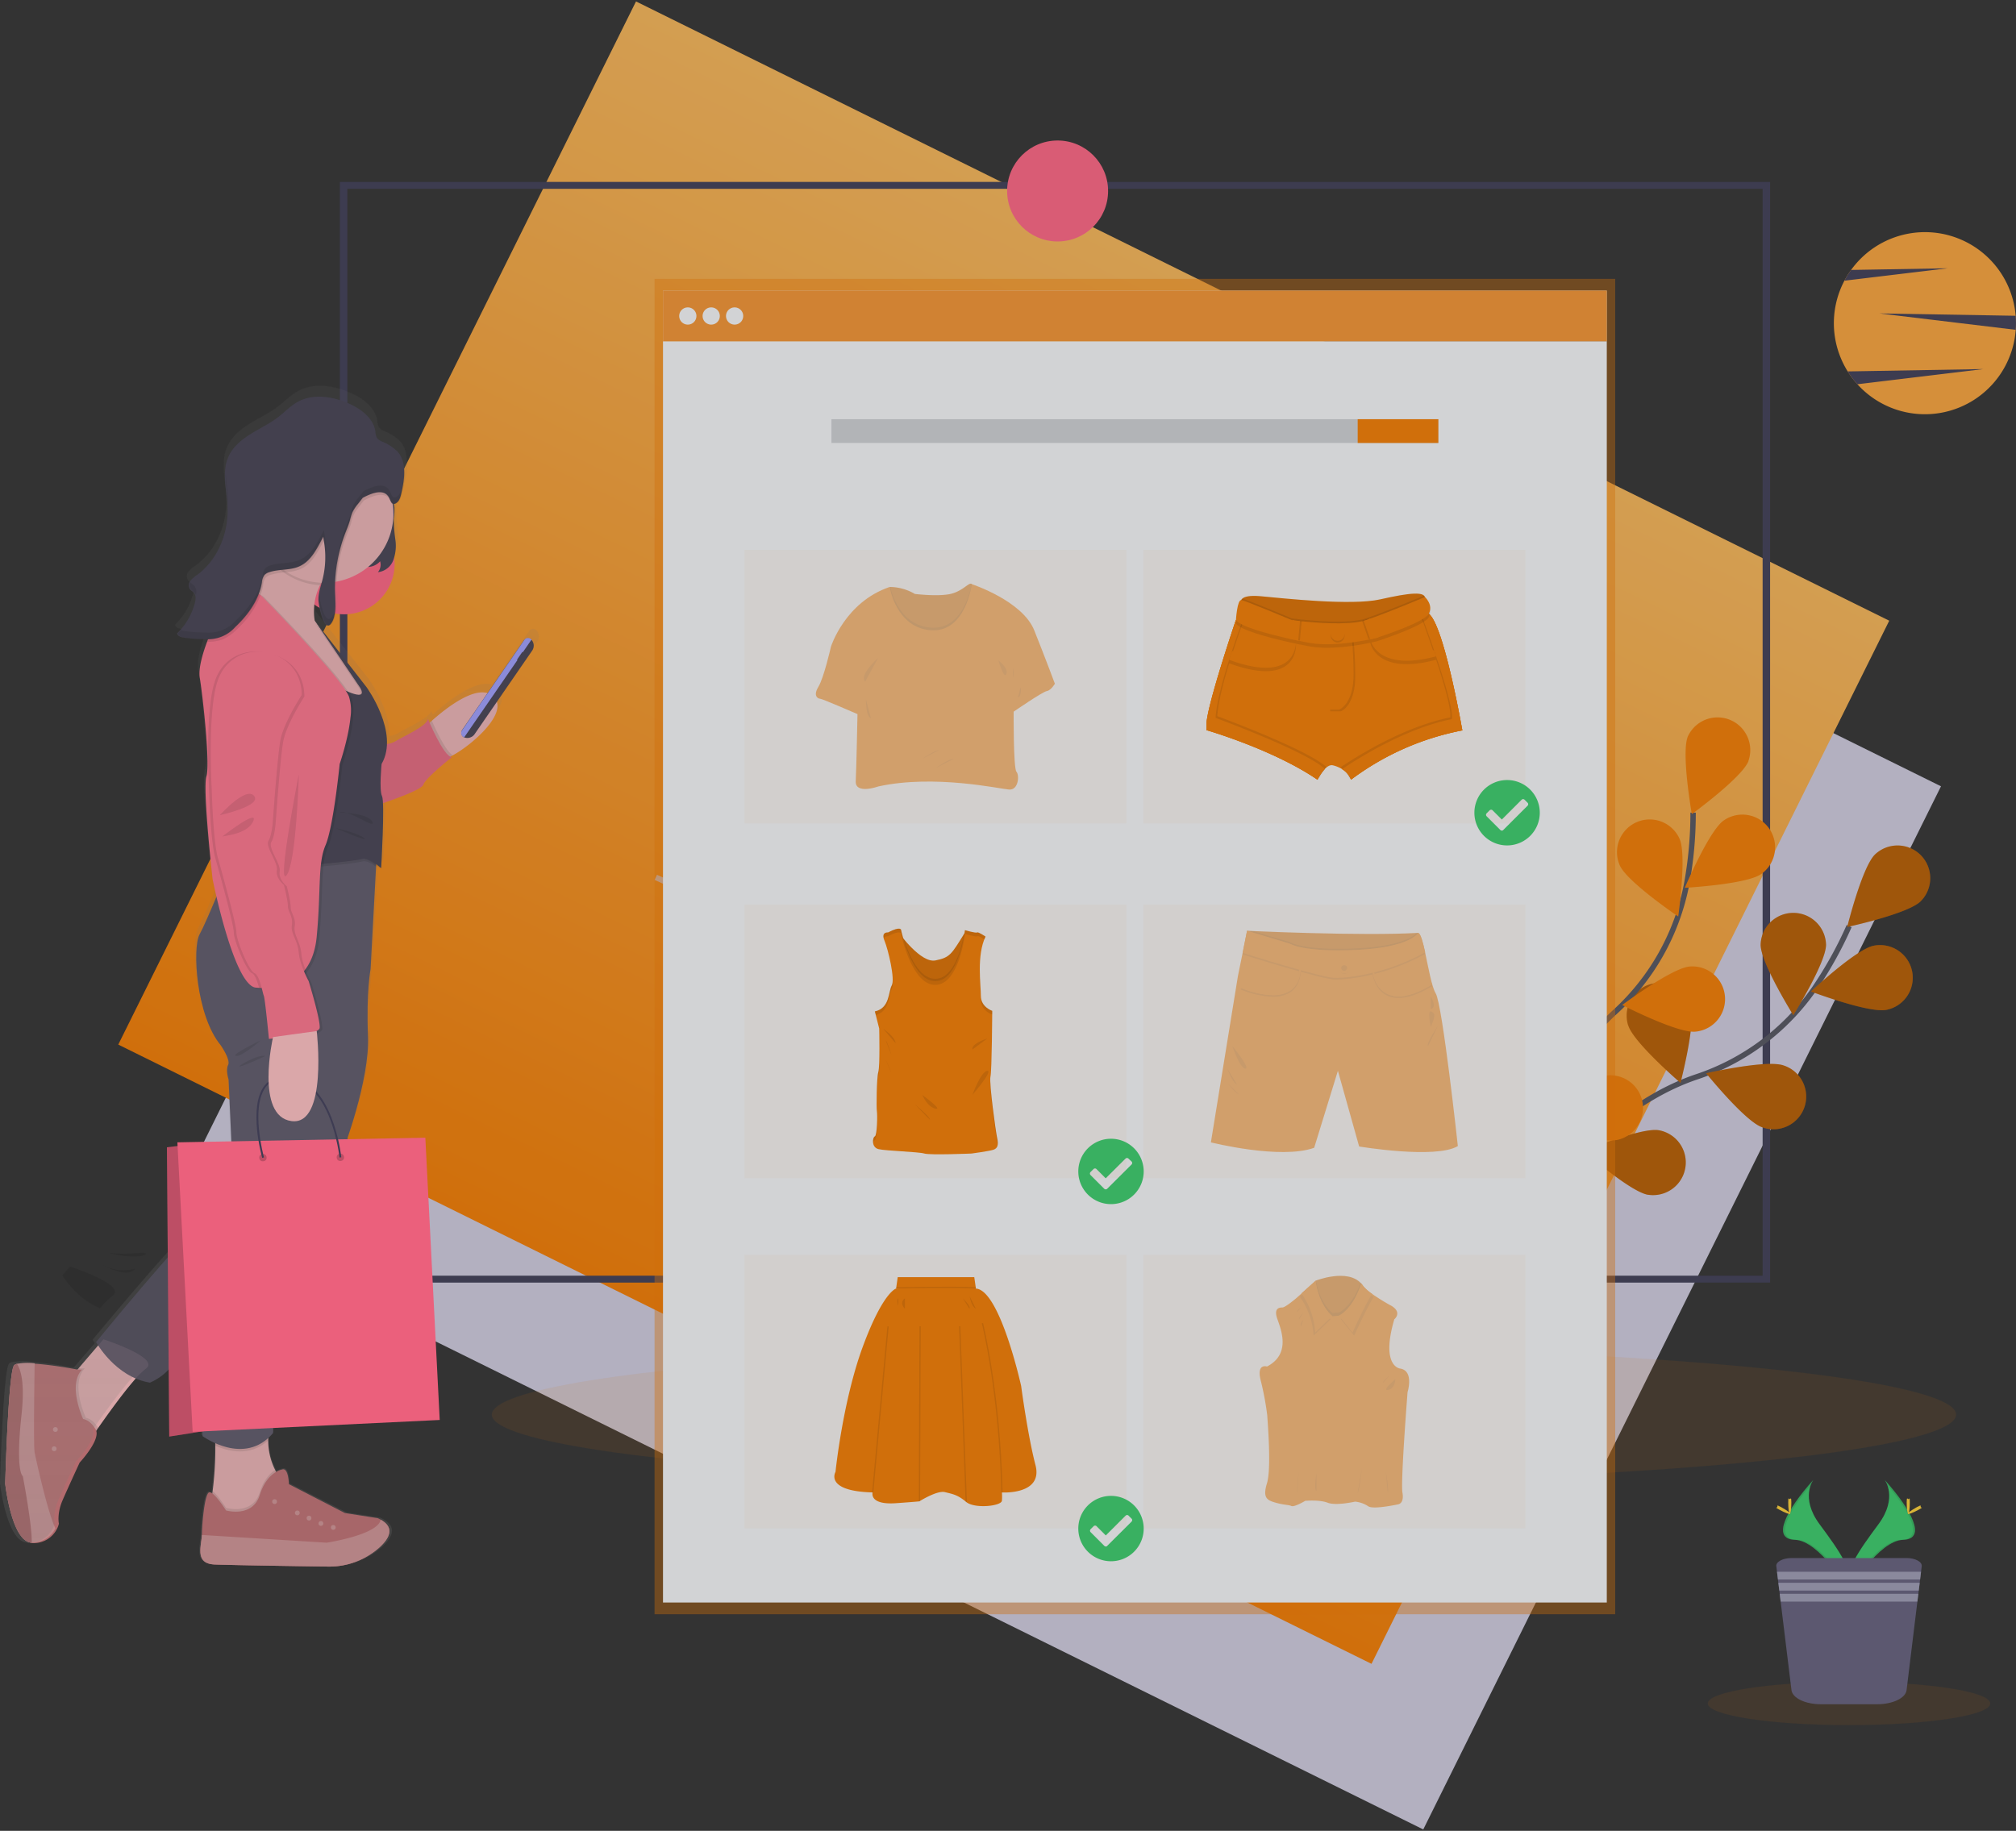 <svg xmlns="http://www.w3.org/2000/svg" xmlns:xlink="http://www.w3.org/1999/xlink" width="747.448" height="678.932"
  viewBox="0 0 747.448 678.932">
  <rect x="0" y="0" width="747.448" height="678.932" fill="#333333" stroke="none"/>
  <defs>
    <style>
      .a {
        opacity: 0.9;
      }

      .ab,
      .b,
      .l {
        opacity: 0.1;
      }

      .c {
        fill: #ecb4b6;
      }

      .d {
        fill: #c17174;
      }

      .e {
        fill: #fff;
      }

      .e,
      .o {
        opacity: 0.25;
      }

      .f {
        opacity: 0.9;
      }

      .g {
        fill: #faa43b;
      }

      .h {
        fill: #3f3d56;
      }

      .i {
        fill: #cfcce0;
      }

      .j {
        fill: url(#a);
      }

      .k {
        fill: #ff6584;
      }

      .l,
      .n,
      .p,
      .u {
        fill: #f47c01;
      }

      .aa,
      .m {
        fill: none;
        stroke-miterlimit: 10;
      }

      .m {
        stroke: #535461;
        stroke-width: 2px;
      }

      .p {
        opacity: 0.4;
      }

      .q {
        fill: #f6f7f9;
      }

      .r {
        opacity: 0.8;
      }

      .ah,
      .s,
      .u {
        opacity: 0.2;
      }

      .t {
        fill: #2d3748;
      }

      .v {
        fill: #3acc6c;
      }

      .w {
        fill: #ffd037;
      }

      .x {
        fill: #65617d;
      }

      .y {
        fill: #9d9cb5;
      }

      .z {
        opacity: 0.5;
      }

      .aa {
        stroke: #f47c01;
      }

      .ac {
        fill: url(#b);
      }

      .ad {
        fill: #ff748e;
      }

      .ae {
        fill: #5e5a6b;
      }

      .af {
        fill: #464353;
      }

      .ag {
        fill: #9f9eff;
      }
    </style>
    <linearGradient id="a" x1="0.5" x2="0.5" y2="1" gradientUnits="objectBoundingBox">
      <stop offset="0" stop-color="#f7b658" />
      <stop offset="1" stop-color="#f47c01" />
    </linearGradient>
    <linearGradient id="b" x1="0.5" y1="1" x2="0.5" y2="-0.001" gradientUnits="objectBoundingBox">
      <stop offset="0" stop-color="gray" stop-opacity="0.251" />
      <stop offset="0.54" stop-color="gray" stop-opacity="0.122" />
      <stop offset="1" stop-color="gray" stop-opacity="0.102" />
    </linearGradient>
  </defs>
  <g class="a" transform="translate(-1037.552 -142.598)">
    <path class="b"
      d="M188.292,741.4a31.93,31.93,0,0,0-4.636,4.656c-7.4-3.1-12.173-9.435-13.986-12.211l2.862-3.32S193.835,737.389,188.292,741.4Z"
      transform="translate(890.972 -118.277)" />
    <path class="b" d="M187.78,725.247a52.324,52.324,0,0,0,10.923,0C205.162,724.626,200.3,728.557,187.78,725.247Z"
      transform="translate(890.139 -118.032)" />
    <path class="b" d="M184.69,729.62s8.586,4.9,11.906,2.452S193.4,734.438,184.69,729.62Z"
      transform="translate(890.281 -118.236)" />
    <path class="c"
      d="M187.64,741.4A31.932,31.932,0,0,0,183,746.051c-4.589,5.323-10.265,13.356-13.079,17.344-1.088,1.565-1.746,2.547-1.746,2.547l-6.144-.906s-6.621-10.141-6.535-10.379,5.247-11.133,5.247-11.133l1.994-2.337,6.287-7.346,2.862-3.32S193.183,737.389,187.64,741.4Z"
      transform="translate(904.022 -91.277)" />
    <path class="b"
      d="M169.924,763.928c-1.088,1.564-1.746,2.547-1.746,2.547l-6.144-.906s-6.621-10.141-6.535-10.38,5.247-11.152,5.247-11.152l1.994-2.337.649.124h1.565c-5.486,5.724.4,18.317.4,18.317S167.892,760.379,169.924,763.928Z"
      transform="translate(904.022 -91.792)" />
    <path class="d"
      d="M162.128,776.667s-4.093,8.834-6.306,13.909-1.393,8.748-1.393,8.748a8.592,8.592,0,0,1-.7,1.908,9.636,9.636,0,0,1-8.376,5.3h-.4c-7.46-.191-9.826-21.846-9.826-21.846s1.145-41.222,3.272-43.884a2.043,2.043,0,0,1,1.078-.572,22.9,22.9,0,0,1,6.573-.181c6.745.487,15.417,2.146,15.417,2.146h1.555c-5.485,5.724.4,18.326.4,18.326s2.623.238,4.665,3.921S162.128,776.667,162.128,776.667Z"
      transform="translate(904.96 -91.709)" />
    <ellipse class="e" cx="0.897" cy="0.897" rx="0.897" ry="0.897" transform="translate(1057.186 671.793)" />
    <ellipse class="e" cx="0.897" cy="0.897" rx="0.897" ry="0.897" transform="translate(1056.737 678.938)" />
    <path class="d"
      d="M153.1,801.042a9.635,9.635,0,0,1-8.376,5.3h-.391c-7.46-.191-9.836-21.847-9.836-21.847s1.145-41.222,3.272-43.884a2.041,2.041,0,0,1,1.078-.572,22.89,22.89,0,0,1,6.573-.181c-.124,7.413-.477,30.833,0,33.161S150.127,794.832,153.1,801.042Z"
      transform="translate(904.989 -91.7)" />
    <path class="e"
      d="M153.1,801.042a9.635,9.635,0,0,1-8.376,5.3h-.391c-7.46-.191-9.836-21.847-9.836-21.847s1.145-41.222,3.272-43.884a2.041,2.041,0,0,1,1.078-.572,22.89,22.89,0,0,1,6.573-.181c-.124,7.413-.477,30.833,0,33.161S150.127,794.832,153.1,801.042Z"
      transform="translate(904.989 -91.7)" />
    <path class="d"
      d="M144.326,806.383c-7.46-.191-9.836-21.847-9.836-21.847s1.145-41.222,3.272-43.884a2.04,2.04,0,0,1,1.078-.572c1.565,2.328,2.938,7.479,1.7,18.813-2.328,21.474.477,22.829.477,22.829S144.517,799.972,144.326,806.383Z"
      transform="translate(904.989 -91.717)" />
    <path class="b"
      d="M144.326,806.383c-7.46-.191-9.836-21.847-9.836-21.847s1.145-41.222,3.272-43.884a2.04,2.04,0,0,1,1.078-.572c1.565,2.328,2.938,7.479,1.7,18.813-2.328,21.474.477,22.829.477,22.829S144.517,799.972,144.326,806.383Z"
      transform="translate(904.989 -91.717)" />
    <g class="f" transform="translate(-2.601 -12)">
      <g transform="translate(-16 84)">
        <path class="g"
          d="M542.642,141.5c0,.832-.024,1.652-.1,2.46a33.758,33.758,0,1,1-63.52-18.219,31.05,31.05,0,0,1,2.484-3.991,33.748,33.748,0,0,1,61.011,17C542.605,139.66,542.642,140.576,542.642,141.5Z"
          transform="translate(1260.959 48.942)" />
        <path class="h"
          d="M537.142,131.684c0,.832-.024,1.652-.1,2.46L486.5,128.066l50.522.868C537.105,129.838,537.142,130.755,537.142,131.684Z"
          transform="translate(1266.459 58.763)" />
        <path class="h" d="M528.91,141.975l-46.76,5.631a33.833,33.833,0,0,1-3.569-4.763Z"
          transform="translate(1262.632 65.484)" />
        <path class="h" d="M516.048,116.774l-38.3,4.606a31.046,31.046,0,0,1,2.484-3.991Z"
          transform="translate(1262.232 53.307)" />
      </g>
      <g transform="translate(1084 154.598)">
        <path class="i" d="M.349.419,518.645,0,518.3,431.835,0,432.254Z"
          transform="translate(211.019 61.407) rotate(26.346)" />
        <path class="j" d="M.349.419,518.645,0,518.3,431.835,0,432.254Z"
          transform="translate(191.83 0) rotate(26.346)" />
        <path class="i"
          d="M389.681,290.849l-1.036-1.8L269.563,357.5V287.933l109.453-59.248-.989-1.829L269.563,285.568V217.824l62.352-58L330.5,158.3l-60.937,56.679V134.988h-2.08v80.081l-66.5-58.55-1.374,1.562,67.873,59.761v67.714L153,222.67l-1,1.822,115.484,63.437v69.545l-126.1-57.849-.867,1.892,126.968,58.246v79.876h2.08V359.9Z"
          transform="translate(58.353 24.773)" />
        <path class="h"
          d="M313.939,436.647h-.021l-.073-.27-1.092-4.233c.842-.177,1.685-.385,2.506-.6-12.553-3.775-24.97-2.787-35.193-.426h-.021c-2.6.593-5.044,1.289-7.322,2.018,1.321.229,2.642.447,3.983.624l-.631,2.621h-.087l-5.2,19.458,16.026-.063,32.042-.135Z"
          transform="translate(33.868 46.673)" />
        <path class="h" d="M642.688,539.662H112.427V131.5H642.688ZM115.2,537.1H639.915V134.063H115.2Z"
          transform="translate(-30.256 -64.042)" />
        <circle class="h" cx="18.72" cy="18.72" r="18.72" transform="translate(502.169 484.18)" />
        <circle class="k" cx="18.72" cy="18.72" r="18.72" transform="translate(329.548 52.102)" />
        <circle class="k" cx="18.72" cy="18.72" r="18.72" transform="translate(65.03 190.359)" />
      </g>
      <ellipse class="l" cx="271.451" cy="25.319" rx="271.451" ry="25.319" transform="translate(1222.5 653.847)" />
      <path class="m"
        d="M824.35,519.968s28-49.6,70.2-63.878a86.319,86.319,0,0,0,43.711-32.7,145.456,145.456,0,0,0,12.9-23.214"
        transform="translate(774.57 97.852)" />
      <path class="n"
        d="M1031.187,378.277c-4.808,4.661-27.187,9.483-27.187,9.483s5.5-22.217,10.3-26.885a12.125,12.125,0,0,1,16.889,17.4Z"
        transform="translate(721.025 110.587)" />
      <path class="n"
        d="M1012.823,434.209c-6.57,1.3-27.973-6.816-27.973-6.816s16.685-15.668,23.249-16.973a12.128,12.128,0,1,1,4.725,23.792Z"
        transform="translate(726.733 94.87)" />
      <path class="n"
        d="M950.208,496.437c-6.318-2.19-20.708-20-20.708-20s22.315-5.11,28.64-2.92a12.13,12.13,0,1,1-7.932,22.919Z"
        transform="translate(743.23 76.157)" />
      <path class="n"
        d="M888.689,531.9c-6.605-1.088-23.789-16.222-23.789-16.222s21.129-8.8,27.734-7.721a12.123,12.123,0,0,1-3.945,23.922Z"
        transform="translate(762.484 65.756)" />
      <path class="n"
        d="M958.26,404.977c0,6.7,12.116,26.12,12.116,26.12s12.13-19.416,12.137-26.113a12.13,12.13,0,0,0-24.252,0Z"
        transform="translate(734.658 99.949)" />
      <path class="n"
        d="M888.092,445.938c2,6.388,19.367,21.3,19.367,21.3s5.77-22.154,3.769-28.541a12.135,12.135,0,0,0-23.164,7.244Z"
        transform="translate(755.746 88.912)" />
      <path class="n"
        d="M826.014,497.585c.891,6.64,15.5,24.266,15.5,24.266s9.427-20.855,8.536-27.5a12.125,12.125,0,0,0-24.035,3.229Z"
        transform="translate(774.106 72.916)" />
      <path class="o"
        d="M1031.187,378.277c-4.808,4.661-27.187,9.483-27.187,9.483s5.5-22.217,10.3-26.885a12.125,12.125,0,0,1,16.889,17.4Z"
        transform="translate(721.025 110.587)" />
      <path class="o"
        d="M1012.823,434.209c-6.57,1.3-27.973-6.816-27.973-6.816s16.685-15.668,23.249-16.973a12.128,12.128,0,1,1,4.725,23.792Z"
        transform="translate(726.733 94.87)" />
      <path class="o"
        d="M950.208,496.437c-6.318-2.19-20.708-20-20.708-20s22.315-5.11,28.64-2.92a12.13,12.13,0,1,1-7.932,22.919Z"
        transform="translate(743.23 76.157)" />
      <path class="o"
        d="M888.689,531.9c-6.605-1.088-23.789-16.222-23.789-16.222s21.129-8.8,27.734-7.721a12.123,12.123,0,0,1-3.945,23.922Z"
        transform="translate(762.484 65.756)" />
      <path class="o"
        d="M958.26,404.977c0,6.7,12.116,26.12,12.116,26.12s12.13-19.416,12.137-26.113a12.13,12.13,0,0,0-24.252,0Z"
        transform="translate(734.658 99.949)" />
      <path class="o"
        d="M888.092,445.938c2,6.388,19.367,21.3,19.367,21.3s5.77-22.154,3.769-28.541a12.135,12.135,0,0,0-23.164,7.244Z"
        transform="translate(755.746 88.912)" />
      <path class="o"
        d="M826.014,497.585c.891,6.64,15.5,24.266,15.5,24.266s9.427-20.855,8.536-27.5a12.125,12.125,0,0,0-24.035,3.229Z"
        transform="translate(774.106 72.916)" />
      <path class="m"
        d="M826.65,501.11s5.5-56.69,38.249-86.838a86.34,86.34,0,0,0,26.716-47.606A145.3,145.3,0,0,0,894,340.23"
        transform="translate(773.884 115.72)" />
      <path class="n"
        d="M941.949,306.112c-2.506,6.212-21.009,19.655-21.009,19.655s-3.987-22.54-1.481-28.78a12.123,12.123,0,0,1,22.462,9.062Z"
        transform="translate(746.469 130.724)" />
      <path class="n"
        d="M946.541,363.3c-5.475,3.854-28.331,5.11-28.331,5.11s8.908-21.059,14.383-24.94A12.122,12.122,0,1,1,946.541,363.3Z"
        transform="translate(746.595 115.412)" />
      <path class="n"
        d="M912.182,445.663c-6.669.562-27.032-9.89-27.032-9.89s18.328-13.709,25-14.271a12.123,12.123,0,0,1,2.029,24.161Z"
        transform="translate(756.448 91.51)" />
      <path class="n"
        d="M871.037,502.867c-6.479,1.678-28.317-5.18-28.317-5.18s15.752-16.615,22.231-18.293a12.125,12.125,0,1,1,6.086,23.473Z"
        transform="translate(769.094 74.359)" />
      <path class="n"
        d="M883.437,360.863c2.717,6.121,21.662,18.953,21.662,18.953s3.222-22.659.512-28.78a12.127,12.127,0,0,0-22.175,9.827Z"
        transform="translate(757.27 114.651)" />
      <path class="n"
        d="M835.949,426.889c4.422,5.026,26.344,11.617,26.344,11.617s-3.706-22.589-8.122-27.622a12.137,12.137,0,0,0-18.251,16Z"
        transform="translate(772.019 95.894)" />
      <path class="n"
        d="M800.128,499.266c3.51,5.707,24,15.906,24,15.906s.168-22.891-3.334-28.6a12.126,12.126,0,0,0-20.666,12.691Z"
        transform="translate(782.324 73.826)" />
      <path class="p" d="M281.84,0V495.2H638.01V0Z" transform="translate(1000.998 258)" />
      <rect class="q" width="349.923" height="18.875" transform="translate(1285.962 262.345)" />
      <g class="r" transform="translate(1285.962 262.345)">
        <rect class="n" width="349.923" height="18.875" />
      </g>
      <rect class="q" width="349.923" height="467.633" transform="translate(1285.962 281.221)" />
      <circle class="q" cx="3.201" cy="3.201" r="3.201" transform="translate(1291.963 268.578)" />
      <circle class="q" cx="3.201" cy="3.201" r="3.201" transform="translate(1300.639 268.578)" />
      <circle class="q" cx="3.201" cy="3.201" r="3.201" transform="translate(1309.315 268.578)" />
      <g class="s" transform="translate(1348.414 310.05)">
        <rect class="t" width="225.01" height="8.809" />
      </g>
      <rect class="n" width="29.896" height="8.809" transform="translate(1543.529 310.05)" />
      <g class="s" transform="translate(1316.167 490.079)">
        <rect class="u" width="141.598" height="101.425" />
      </g>
      <g class="s" transform="translate(1316.167 358.512)">
        <rect class="u" width="141.598" height="101.425" />
      </g>
      <g class="s" transform="translate(1316.167 619.933)">
        <rect class="u" width="141.598" height="101.425" />
      </g>
      <g class="s" transform="translate(1464.082 490.079)">
        <rect class="u" width="141.598" height="101.425" />
      </g>
      <g class="s" transform="translate(1464.082 358.512)">
        <rect class="u" width="141.598" height="101.425" />
      </g>
      <g class="s" transform="translate(1464.082 619.933)">
        <rect class="u" width="141.598" height="101.425" />
      </g>
      <path class="v"
        d="M1017.943,692.73s5.012,6.549-2.309,16.433-13.337,18.251-10.915,24.4c0,0,11.042-18.363,20.034-18.616S1027.834,703.772,1017.943,692.73Z"
        transform="translate(720.973 10.658)" />
      <path class="b"
        d="M1018.062,692.73a8.064,8.064,0,0,1,1.025,2.05c8.774,10.3,13.442,19.921,5.012,20.167-7.848.225-17.275,14.264-19.528,17.808a7.768,7.768,0,0,0,.267.807s11.042-18.363,20.034-18.616S1027.952,703.772,1018.062,692.73Z"
        transform="translate(720.855 10.658)" />
      <path class="w"
        d="M1036.568,703.993c0,2.3-.26,4.17-.575,4.17s-.583-1.867-.583-4.17.323-1.221.646-1.221S1036.568,701.683,1036.568,703.993Z"
        transform="translate(711.663 7.742)" />
      <path class="w"
        d="M1039.934,707.869c-2.022,1.1-3.791,1.769-3.938,1.488s1.362-1.4,3.383-2.506,1.228-.295,1.4,0S1041.955,706.788,1039.934,707.869Z"
        transform="translate(711.492 6.617)" />
      <path class="v"
        d="M981.335,692.73s-5.012,6.549,2.309,16.433,13.337,18.251,10.915,24.4c0,0-11.042-18.363-20.034-18.616S971.43,703.772,981.335,692.73Z"
        transform="translate(731.132 10.658)" />
      <path class="b"
        d="M981.335,692.73a8.064,8.064,0,0,0-1.025,2.05c-8.775,10.3-13.442,19.921-5.012,20.167,7.855.225,17.275,14.264,19.528,17.808a6.382,6.382,0,0,1-.267.807s-11.042-18.363-20.034-18.616S971.43,703.772,981.335,692.73Z"
        transform="translate(731.132 10.658)" />
      <path class="w"
        d="M972.84,703.993c0,2.3.26,4.17.583,4.17s.576-1.867.576-4.17-.323-1.221-.639-1.221S972.84,701.683,972.84,703.993Z"
        transform="translate(730.312 7.742)" />
      <path class="w"
        d="M967.759,707.869c2.029,1.1,3.791,1.769,3.945,1.488s-1.369-1.4-3.39-2.506-1.228-.295-1.4,0S965.738,706.788,967.759,707.869Z"
        transform="translate(732.199 6.617)" />
      <ellipse class="l" cx="52.366" cy="8.037" rx="52.366" ry="8.037" transform="translate(1673.326 778.251)" />
      <path class="x"
        d="M1020.455,737.039l-.253,2.043-.351,2.892-.147,1.2-.351,2.892-.154,1.207-.351,2.885-4.008,32.851c-.358,2.934-5.145,5.215-10.929,5.215h-20.82c-5.784,0-10.529-2.281-10.922-5.215l-4.015-32.865-.351-2.885-.147-1.207-.358-2.892-.147-1.2-.351-2.892-.253-2.043c-.2-1.622,2.422-3.026,5.665-3.026H1014.8C1018.062,734,1020.659,735.4,1020.455,737.039Z"
        transform="translate(732.192 -1.642)" />
      <path class="y" d="M928.094,683.01l-.351,2.885h-52.7l-.351-2.885Z" transform="translate(824.3 54.43)" />
      <path class="y" d="M927.808,688.84l-.351,2.892h-51.7l-.358-2.892Z" transform="translate(824.088 52.692)" />
      <path class="y" d="M927.517,694.67l-.351,2.892H876.471l-.351-2.892Z" transform="translate(823.874 50.955)" />
      <path class="n"
        d="M683.8,227.905s-1.285-3.208,7.377-2.408,33.532,3.566,44.286,1.144,17.163-3.194,16.524,0-18.609,10.41-18.609,10.41l-23.27,2.408-17.163-2.731-9.217-5.454Z"
        transform="translate(816.481 150.206)" />
      <path class="b"
        d="M752.019,226.639c-.646,3.194-18.609,10.41-18.609,10.41l-23.27,2.408-17.163-2.724-9.21-5.454.063-3.369a1.4,1.4,0,0,1,.491-1.551c.793-.7,2.646-1.249,6.886-.856,8.669.8,33.532,3.559,44.286,1.137,8.76-1.972,14.643-2.85,16.145-1.4a1.4,1.4,0,0,1,.379,1.4Z"
        transform="translate(816.471 150.208)" />
      <path class="n"
        d="M760.416,278.419A100.443,100.443,0,0,0,719.127,296.7a7.658,7.658,0,0,0-3.292-3.91,11.561,11.561,0,0,0-3.341-1.4c-1.074-.274-2.106.379-3.053,1.32a17.291,17.291,0,0,0-2.717,4.022c-16.362-11.231-41.183-18.4-41.183-18.4v-2.246a12.393,12.393,0,0,1,.161-1.579c.084-.6.19-1.137.323-1.79,2.106-10.712,10.431-35.189,10.431-35.189h9.413l18.251,3.791,20.532-1.256,20.68-4.3,2.681-.562c4.471,3.51,9.547,28.078,11.54,38.537.253,1.327.449,2.422.6,3.229C760.325,277.879,760.416,278.419,760.416,278.419Z"
        transform="translate(821.903 147.024)" />
      <path class="n"
        d="M668.943,274.76c.541-10.284,8.711-32.571,10.094-36.27h-2.576s-8.817,25.972-10.607,36.108a.252.252,0,0,0,0,.077c-.049.274-.1.54-.133.793-.084.6-.14,1.137-.161,1.579v2.246s24.821,7.174,41.183,18.4a17.291,17.291,0,0,1,2.717-4.022C703.206,287.985,679.487,278.719,668.943,274.76Z"
        transform="translate(821.897 146.044)" />
      <path class="n"
        d="M781.51,276.926c-.063-.358-.14-.772-.224-1.228-.105-.59-.232-1.257-.372-2h0c-1.994-10.473-7.069-35.048-11.54-38.537l-2.681.562c1.628,4.373,12.123,32.929,11.231,38.5-17.549,3.51-35.336,14.916-40.713,18.56a7.658,7.658,0,0,1,3.292,3.91,100.442,100.442,0,0,1,41.289-18.286S781.686,277.867,781.51,276.926Z"
        transform="translate(800.542 147.036)" />
      <path class="b"
        d="M669.863,273.843c.533-10.284,8.711-32.571,10.094-36.263h-2.583s-8.816,25.972-10.606,36.1v.077q-.077.421-.126.8c-.084.6-.14,1.137-.161,1.579v2.246s24.814,7.167,41.183,18.4a16.992,16.992,0,0,1,2.71-4.022C704.119,287.089,680.407,277.8,669.863,273.843Z"
        transform="translate(821.623 146.315)" />
      <path class="n"
        d="M668.943,274.76c.541-10.284,8.711-32.571,10.094-36.27h-2.576s-8.817,25.972-10.607,36.108a.252.252,0,0,0,0,.077c-.049.274-.1.54-.133.793-.084.6-.14,1.137-.161,1.579v2.246s24.821,7.174,41.183,18.4a17.291,17.291,0,0,1,2.717-4.022C703.206,287.985,679.487,278.719,668.943,274.76Z"
        transform="translate(821.897 146.044)" />
      <path class="b"
        d="M780.6,276.006l-.225-1.228c-.112-.59-.232-1.249-.372-2h0c-1.987-10.466-7.069-35.041-11.54-38.537l-2.674.569c1.629,4.373,12.123,32.929,11.231,38.5-17.549,3.51-35.343,14.916-40.713,18.553a7.672,7.672,0,0,1,3.292,3.917,100.338,100.338,0,0,1,41.282-18.293S780.779,276.961,780.6,276.006Z"
        transform="translate(800.81 147.31)" />
      <path class="n"
        d="M781.51,276.926c-.063-.358-.14-.772-.224-1.228-.105-.59-.232-1.257-.372-2h0c-1.994-10.473-7.069-35.048-11.54-38.537l-2.681.562c1.628,4.373,12.123,32.929,11.231,38.5-17.549,3.51-35.336,14.916-40.713,18.56a7.658,7.658,0,0,1,3.292,3.91,100.442,100.442,0,0,1,41.289-18.286S781.686,277.867,781.51,276.926Z"
        transform="translate(800.542 147.036)" />
      <path class="b" d="M678.611,254.549S694.9,264.8,698.7,249.79l3.622.969s1.193,16.629-24.793,7.139Z"
        transform="translate(818.329 142.676)" />
      <path class="n" d="M678.611,252.719s16.285,10.248,20.09-4.759l3.622.969s1.193,16.629-24.793,7.139Z"
        transform="translate(818.329 143.221)" />
      <path class="b" d="M752.07,250.2s2.106,12.263,24.421,6.318L775.7,254.2s-15.239,6.318-20.764-4.654Z"
        transform="translate(796.113 142.747)" />
      <path class="n" d="M752.07,248.373s2.106,12.263,24.421,6.318l-.786-2.316s-15.239,6.318-20.764-4.654Z"
        transform="translate(796.113 143.293)" />
      <path class="b" d="M730.91,249.195v25.593h3.959s5.475-1.973,5.349-13.477-.962-14.6-.962-14.6Z"
        transform="translate(802.419 143.594)" />
      <path class="n" d="M730,248.285v25.593h3.959s5.475-1.973,5.349-13.477-.969-14.6-.969-14.6Z"
        transform="translate(802.691 143.865)" />
      <path class="b"
        d="M752.638,234.368c-1.614,3-16.271,7.939-18.861,8.788l-.393.126s-.927.239-2.478.562c-4.717.983-15.232,2.808-23.164,1.207-1.151-.225-2.345-.47-3.559-.7l-2.808-.611c-9.125-2.029-18.567-4.682-20.244-7.019,0,0,.456-7.63,1.994-7.427s18.7,7.427,18.7,7.427l.246.035c.442.056,1.446.182,2.857.344,5.573.611,17.317,1.579,23.635-.112.3-.084.583-.168.856-.267.477-.161.976-.33,1.488-.519,8.129-2.878,20.3-8.03,20.3-8.03S754.421,231.062,752.638,234.368Z"
        transform="translate(817.256 149.12)" />
      <path class="b"
        d="M752.019,226.956c-.646,3.194-18.609,10.41-18.609,10.41l-23.27,2.408-17.163-2.724-9.21-5.454.063-3.369a1.4,1.4,0,0,1,.491-1.551c3.054.927,18.251,7.321,18.251,7.321l.246.035c.442.056,1.446.183,2.857.344,5.573.611,17.317,1.579,23.635-.112.3-.084.583-.168.856-.267.477-.154.976-.33,1.488-.519,7.349-2.6,18.012-7.069,19.985-7.9A1.4,1.4,0,0,1,752.019,226.956Z"
        transform="translate(816.471 149.892)" />
      <path class="n"
        d="M752.638,232.525c-1.614,3-16.271,7.932-18.861,8.781l-.393.133s-.927.232-2.478.555c-4.717.983-15.232,2.808-23.164,1.207-1.151-.225-2.345-.47-3.559-.7l-2.808-.611c-9.125-2.029-18.567-4.682-20.244-7.02,0,0,.456-7.63,1.994-7.42s18.7,7.42,18.7,7.42l.246.035c.442.056,1.446.19,2.857.344,5.573.611,17.317,1.579,23.635-.112.3-.084.583-.168.856-.267.477-.154.976-.33,1.488-.519,8.129-2.878,20.3-8.03,20.3-8.03S754.421,229.233,752.638,232.525Z"
        transform="translate(817.256 149.671)" />
      <circle class="b" cx="2.569" cy="2.569" r="2.569" transform="translate(1533.54 387.735)" />
      <circle class="n" cx="2.569" cy="2.569" r="2.569" transform="translate(1533.54 387.089)" />
      <path class="b" d="M714.41,238.854l-.7,7.244-2.808-.611.7-6.977C712,238.58,713.006,238.714,714.41,238.854Z"
        transform="translate(808.383 146.038)" />
      <path class="n" d="M713.51,238.854l-.7,7.244L710,245.487l.7-6.977C711.088,238.58,712.106,238.714,713.51,238.854Z"
        transform="translate(808.651 146.038)" />
      <path class="b"
        d="M753,244.71l-.393.133s-.92.232-2.478.555l-2.394-6.872c.3-.084.59-.168.863-.267.477-.154.976-.33,1.488-.519Z"
        transform="translate(797.403 146.267)" />
      <path class="n"
        d="M753.925,244.71l-.393.133s-.927.232-2.478.555l-2.394-6.872c.3-.084.583-.168.856-.267.477-.154.976-.33,1.488-.519Z"
        transform="translate(797.129 146.267)" />
      <g class="z" transform="translate(1342.641 371.035)">
        <path class="n"
          d="M497.87,220.481a18.531,18.531,0,0,1,9.329,2.59s8.55,1.039,13.211,0,7.02-4.661,7.9-3.629.905,10.754.905,10.754L525.2,240.95l-9.069,6.732-14.376-4.142L497,231.375Z"
          transform="translate(-470.505 -219.259)" />
        <path class="b"
          d="M529.22,230.219,525.2,240.973l-9.069,6.732-14.376-4.141L497,231.385l.906-10.88h.211a19.037,19.037,0,0,1,9.125,2.6s8.55,1.039,13.211,0c4.429-.983,6.76-4.31,7.721-3.748h0a.435.435,0,0,1,.147.112C529.22,220.49,529.22,230.219,529.22,230.219Z"
          transform="translate(-470.505 -219.268)" />
        <path class="b"
          d="M529.22,230.249,525.2,241l-9.069,6.732-14.376-4.141L497,231.414l.906-10.88h.211c.8,3.433,4.212,14.271,15.078,15.036,11.175.779,14.348-12.516,15.008-16.18a.436.436,0,0,1,.147.112C529.22,220.52,529.22,230.249,529.22,230.249Z"
          transform="translate(-470.505 -219.298)" />
        <path class="n"
          d="M486.621,220.559s2.331,15.155,15.289,16.061,15.155-17.1,15.155-17.1,18.784,6.156,23.164,17.135,7.644,19.788,7.644,19.788-1.4,2.457-2.983,2.717-12.305,7.644-12.305,7.644-.126,20.988,1.039,22.28.779,6.865-2.724,6.605-27.72-5.7-48.435-1.165c0,0-8.676,3.11-8.423-1.944s.646-24.87.646-24.87-13.084-5.7-13.857-5.7-2.724-1.025-.653-4.4,4.668-14.9,4.668-14.9S470.041,226.174,486.621,220.559Z"
          transform="translate(-459.255 -219.337)" />
        <path class="b" d="M555.63,259.77s3.889,2.85,2.983,5.054S555.63,259.77,555.63,259.77Z"
          transform="translate(-487.979 -231.333)" />
        <path class="b" d="M563.635,263.67a7.019,7.019,0,0,0,0,3.868" transform="translate(-490.284 -232.496)" />
        <path class="b" d="M567,273.8s.519,3.51-1.032,3.882" transform="translate(-491.061 -235.515)" />
        <path class="b" d="M489.9,258.48s-7.251,6.318-4.794,8.809" transform="translate(-466.808 -230.949)" />
        <path class="b" d="M485.689,280.26s-.119,6.605,1.881,7.125" transform="translate(-467.133 -237.44)" />
        <path class="b" d="M515.4,310.435s4.914-3.362,6.219-3.236" transform="translate(-475.989 -245.468)" />
        <path class="b" d="M522.4,315.3s5.321-3.762,6.746-3.51" transform="translate(-478.075 -246.836)" />
      </g>
      <g class="z" transform="translate(1489.099 499.766)">
        <path class="n" d="M687,402.65s42.384,2.008,63.456.772l-.463,5.559L712.705,413.9l-11.035-3.4Z"
          transform="translate(-673.593 -402.65)" />
        <path class="b"
          d="M750.484,403.422l-.463,5.559L712.741,413.9,701.7,410.5,687,402.65s.87.049,2.422.112h0c9.2.4,42.307,1.692,60.487.7Z"
          transform="translate(-673.593 -402.65)" />
        <path class="n"
          d="M759.463,482.476c-8.185,4.914-36.593.154-36.593.154l-7.876-28.078-8.8,28.562c-12.5,4.478-38.292-2.008-38.292-2.008l10.038-61.772,1.734-8.515,1.635-8.171,15.906,4.787s4.78,3.243,24.7,2.316,22.849-6.318,22.849-6.318c.877.253,1.713,3.348,2.555,7.2,1.221,5.616,2.464,12.818,3.931,15.2C753.749,429.83,759.463,482.476,759.463,482.476Z"
          transform="translate(-667.9 -402.65)" />
        <path class="b"
          d="M752.345,411.5c-17.759,9.75-33.048,9.483-33.048,9.483-3.784.463-34.627-9.287-34.627-9.287l1.636-8.164,15.906,4.787s4.78,3.243,24.7,2.316,22.849-6.318,22.849-6.318C750.667,404.562,751.5,407.65,752.345,411.5Z"
          transform="translate(-672.898 -402.912)" />
        <path class="b"
          d="M750.484,403.422l-.463,5.559L712.741,413.9,701.7,410.5,687,402.65s.87.049,2.422.112h0L702.9,406.82s4.78,3.243,24.7,2.316c15.646-.7,20.813-4.212,22.308-5.679Z"
          transform="translate(-673.593 -402.65)" />
        <path class="n"
          d="M752.345,410.617c-17.759,9.75-33.048,9.483-33.048,9.483-3.784.463-34.627-9.287-34.627-9.287l1.636-8.164,15.906,4.787s4.78,3.243,24.7,2.316,22.849-6.318,22.849-6.318C750.667,403.675,751.5,406.77,752.345,410.617Z"
          transform="translate(-672.898 -402.65)" />
        <circle class="b" cx="1.622" cy="1.622" r="1.622" transform="translate(47.789 12.733)" />
        <circle class="aa" cx="1.622" cy="1.622" r="1.622" transform="translate(47.789 12.116)" />
        <path class="b" d="M679.23,463.58s2.857,8.494,4.865,8.339S679.23,463.58,679.23,463.58Z"
          transform="translate(-671.277 -420.81)" />
        <path class="b" d="M676.59,475.46s1.776,5.1,3.629,5.946" transform="translate(-670.49 -424.351)" />
        <path class="b" d="M676.59,483.05s2.808,3.552,4.471,4.4" transform="translate(-670.49 -426.613)" />
        <path class="b" d="M784,437.3s2.625,3.938,0,4.787" transform="translate(-702.503 -412.977)" />
        <path class="b" d="M784.961,446.041c-3.046-3.615-1.165,4.914-1.165,4.914S785.741,446.967,784.961,446.041Z"
          transform="translate(-702.272 -415.316)" />
        <path class="b" d="M786.264,452.69s-4.633,6.872-3.706,7.644" transform="translate(-702.037 -417.564)" />
        <path class="b"
          d="M695.513,433.528A33.8,33.8,0,0,1,683.58,430.8l.253-.569c.112.056,11.449,4.977,17.584,1.285,2.316-1.4,3.615-3.875,3.868-7.371l.618.049c-.267,3.706-1.671,6.318-4.17,7.848a11.933,11.933,0,0,1-6.219,1.481Z"
          transform="translate(-672.573 -409.058)" />
        <path class="n"
          d="M695.513,432.648a33.8,33.8,0,0,1-11.933-2.724l.253-.562c.112.049,11.449,4.97,17.584,1.278,2.316-1.4,3.615-3.875,3.868-7.37l.618.049c-.267,3.706-1.671,6.318-4.17,7.848a11.934,11.934,0,0,1-6.219,1.481Z"
          transform="translate(-672.573 -408.796)" />
        <path class="b"
          d="M762.926,434.406a9.61,9.61,0,0,1-4.212-.906c-4.6-2.218-5.349-7.651-5.384-7.883l.618-.077c0,.056.737,5.342,5.04,7.406,3.833,1.846,9.273.7,16.145-3.51l.316.526C770.556,432.925,766.365,434.406,762.926,434.406Z"
          transform="translate(-693.362 -409.472)" />
        <path class="n"
          d="M762.926,433.526a9.61,9.61,0,0,1-4.212-.906c-4.6-2.218-5.349-7.651-5.384-7.883l.618-.077c0,.056.737,5.342,5.04,7.406,3.833,1.846,9.273.7,16.145-3.51l.316.526C770.556,432.045,766.365,433.526,762.926,433.526Z"
          transform="translate(-693.362 -409.21)" />
      </g>
      <path class="n"
        d="M503.34,404s7.967,11.126,13.379,10.045,5.945-2.267,10.754-10.045l3.945,9.076-4.647,11.231-5.5,7.125L509.6,429.6l-3.776-12.747Z"
        transform="translate(870.246 96.714)" />
      <path class="b"
        d="M531.418,413.06l-4.647,11.231-5.5,7.125L509.6,429.584l-3.776-12.747-2.485-12.846s.7.969,1.8,2.3c2.674,3.194,7.764,8.5,11.582,7.721,5.335-1.067,5.932-2.239,10.564-9.729l.19-.316Z"
        transform="translate(870.246 96.723)" />
      <path class="b"
        d="M531.418,413.069,526.771,424.3l-5.5,7.125L509.6,429.593l-3.776-12.747L503.34,404s.7.969,1.8,2.3c1.741,5.616,5.482,14.622,11.582,14.544,6.886-.077,9.666-11.484,10.564-16.531l.19-.316Z"
        transform="translate(870.246 96.714)" />
      <path class="n"
        d="M494.983,402.924s-2.7-.323-1.3,3.025,3.994,14.362,2.7,16.629-.646,8.423-6.261,9.617l1.614,6.367s.323,14.039-.323,16.1-.758,13.386-.54,14.573.112,8.964-.751,9.294-1.4,4.1,1.4,4.745,14.79.976,16.952,1.622,17.493,0,17.493,0,6.479-.863,8.1-1.4,1.944-1.832,1.4-4.317-3.025-20.518-2.485-22.785.653-24.407.653-24.407-4.212-1.4-4.212-5.51-1.622-15.12,1.727-22.027c0,0-2.7-1.853-3.131-1.523s-4.506-.856-4.506-.856-2.106,18.791-10.915,18.9-12.733-18.9-12.733-18.9S499.952,400.334,494.983,402.924Z"
        transform="translate(874.392 97.46)" />
      <path class="b" d="M515.49,489.38s1.818,4.429,4.85,5.075S515.49,489.38,515.49,489.38Z"
        transform="translate(866.625 71.266)" />
      <path class="b" d="M511.49,494.3s5.868,4.752,5.616,5.728" transform="translate(867.817 69.8)" />
      <path class="b" d="M494.72,454.3s4.647,3.131,4.647,5.4" transform="translate(872.815 81.722)" />
      <path class="b" d="M498.265,465.963s-1.292-4.535-2.155-5.5" transform="translate(872.401 79.886)" />
      <path class="b" d="M496.11,470.76a40.436,40.436,0,0,1,2.155,4.97" transform="translate(872.401 76.816)" />
      <path class="b" d="M547.446,459.53s-6.044,1.839-5.51,4.106" transform="translate(858.753 80.163)" />
      <path class="b" d="M541.91,485.572s7.918-9.182,5.538-8.964S541.91,485.572,541.91,485.572Z"
        transform="translate(858.75 75.074)" />
      <g class="ab" transform="translate(1363.811 498.957)">
        <path
          d="M546.245,433.24c0-1.9-.344-5.265-.386-9.02-.042,4.31.386,8.3.386,10.424,0,4.015,4.022,5.44,4.212,5.5v-1.4S546.245,437.346,546.245,433.24Z"
          transform="translate(-506.236 -408.269)" />
        <path
          d="M553.915,504.678a10.924,10.924,0,0,1,.19,1.116,7.019,7.019,0,0,0-.19-2.52c-.463-2.106-2.345-15.625-2.541-20.9C551.164,485.978,553.424,502.319,553.915,504.678Z"
          transform="translate(-507.877 -425.601)" />
        <path
          d="M491.349,485.682c0-3.854.218-9.167.639-10.529.344-1.1.414-5.573.407-9.532a48.5,48.5,0,0,1-.407,8.129C491.511,475.279,491.328,481.863,491.349,485.682Z"
          transform="translate(-489.99 -420.609)" />
        <path
          d="M496.636,404.328c4.963-2.59,4.858-.863,4.858-.863s3.889,19.009,12.733,18.9,10.95-18.9,10.95-18.9,4.106,1.186,4.535.856,1.867.7,2.66,1.207c.147-.372.3-.737.477-1.088,0,0-2.7-1.853-3.138-1.523s-4.535-.856-4.535-.856-2.106,18.791-10.915,18.9-12.733-18.9-12.733-18.9.105-1.727-4.858.863c0,0-2.2-.253-1.586,2.169C495.435,404.187,496.636,404.328,496.636,404.328Z"
          transform="translate(-491.072 -401.497)" />
        <path
          d="M490.113,509.951c.7-.26.891-5.068.849-7.721-.035,2.667-.281,6.1-.849,6.318s-.842,1.4-.625,2.548C489.6,510.492,489.825,510.05,490.113,509.951Z"
          transform="translate(-489.414 -431.52)" />
        <path
          d="M496.678,432.305a6.037,6.037,0,0,0,.33-2.885,3.7,3.7,0,0,1-.33,1.481c-1.3,2.267-.653,8.423-6.268,9.617l.337,1.32C496,440.476,495.408,434.53,496.678,432.305Z"
          transform="translate(-489.711 -409.819)" />
      </g>
      <path class="n" d="M531.217,589.846c-2.653,4.829-29.587,0-29.587,0l.07-.484.534-3.741h28.38l.541,3.734Z"
        transform="translate(870.756 42.582)" />
      <path class="b" d="M531.217,591.347c-2.653,4.829-29.587,0-29.587,0l.07-.484c1.292,0,20.778-.463,29.482,0Z"
        transform="translate(870.756 41.081)" />
      <path class="n"
        d="M491.91,591.551h0s-4.829,1.207-12.319,21.494-10.143,46.5-10.143,46.5-4.212,7.132,13.765,7.609c0,0-1.446,4.71,8.7,3.987s8.683-.716,8.683-.716,6.521-4.106,9.42-3.383,4.71.969,7.848,3.622,13.169,1.572,13.288-.477a18.965,18.965,0,0,0,0-3.025s15.338.969,12.439-10.143-5.314-29.349-5.314-29.349-7.848-35.624-16.791-36.108S491.91,591.551,491.91,591.551Z"
        transform="translate(880.475 40.877)" />
      <rect class="b" width="61.856" height="0.484"
        transform="matrix(0.092, -0.996, 0.996, 0.092, 1363.472, 708.045)" />
      <rect class="b" width="64.853" height="0.484" transform="translate(1380.81 711.257) rotate(-89.78)" />
      <path class="aa" d="M535.18,611.6" transform="translate(860.756 34.839)" />
      <rect class="b" width="0.484" height="65.141" transform="translate(1395.734 646.407) rotate(-2.13)" />
      <path class="b" d="M554.127,672.669c-.842-37.1-7.16-62.495-7.237-62.719l.47-.119c.063.253,6.416,25.7,7.251,62.86Z"
        transform="translate(857.266 35.366)" />
      <path class="b" d="M502.671,596.8s-.842.484,0,2.808" transform="translate(870.557 39.25)" />
      <path class="b" d="M505.847,596.8s-2.3,1.446,0,3.868" transform="translate(869.803 39.25)" />
      <path class="b" d="M536.9,596.8s3.138,3.018,2.415,3.868" transform="translate(860.244 39.25)" />
      <path class="b" d="M540.5,595.77s.491,3.622,2.3,4.591" transform="translate(859.171 39.557)" />
      <g class="z" transform="translate(1507.171 627.706)">
        <path class="n"
          d="M722.828,586.747s11.849-4.717,16.973,1.039-3.51,12.761-3.51,12.761l-3.622,7.23-8.522-.934-2.008-10Z"
          transform="translate(-702.137 -584.918)" />
        <path class="b"
          d="M736.291,600.508l-3.622,7.23-8.522-.906-2.008-9.989.7-10.1.19-.07c1.5-.555,11.645-4.092,16.5.779a3.736,3.736,0,0,1,.288.295C744.925,593.475,736.291,600.508,736.291,600.508Z"
          transform="translate(-702.137 -584.913)" />
        <path class="b"
          d="M736.291,601.255l-3.622,7.23-8.522-.906-2.008-9.989.7-10.1.19-.07c1.467,8.037,5.384,11.428,6.044,11.933l.1.07,2.408-.2c4.682-2.583,7.153-8.725,7.946-11.049a3.747,3.747,0,0,1,.288.295C744.925,594.222,736.291,601.255,736.291,601.255Z"
          transform="translate(-702.137 -585.661)" />
        <path class="n"
          d="M748.492,628.846s-2.611,33.258-1.9,37.274-1.509,4.317-1.509,4.317-9.448,2.106-11.231.7a10.745,10.745,0,0,0-4.822-1.678s-7.02,1.607-10.15.407-8.339-.7-8.339-.7-4.015,2.415-5.124,1.909-2.513-.3-5.728-1.2-5.026-1.713-3.32-7.237.211-23.01.105-25.123a107.1,107.1,0,0,0-2.513-13.337c-1.411-6.107,2.408-4.822,2.408-4.822,8.95-4.619,5.23-13.667,3.826-17.682s.8-4.212,1.9-4.212,5.328-3.615,5.328-3.615l1.713-1.537,5.223-4.689c1.3,8.781,5.51,12.467,6.212,13.014l.1.077,2.408-.2c5.826-3.208,8.234-11.933,8.234-11.933a15.224,15.224,0,0,0,4.015,3.819,68.783,68.783,0,0,0,7.139,4.422c4.212,2.513,1.109,5.026,1.109,5.026-5.124,17.479,2.106,18.251,2.106,18.251C751,620.878,748.492,628.846,748.492,628.846Z"
          transform="translate(-693.644 -585.72)" />
        <path class="b" d="M714.889,601.69s-1.509.807-1.509,1.706" transform="translate(-699.526 -589.914)" />
        <path class="b" d="M716.1,604.12s-2.008,2.106-1.657,2.717" transform="translate(-699.831 -590.638)" />
        <path class="b" d="M716.375,608s-1.509,1.607-.906,2.513" transform="translate(-700.107 -591.794)" />
        <path class="b"
          d="M726.282,602.324l-6.318,6.1a27.737,27.737,0,0,0-5.124-14.5l5.223-4.689C721.34,598.092,725.587,601.777,726.282,602.324Z"
          transform="translate(-699.962 -586.203)" />
        <path class="n"
          d="M727.145,600.6l-6.318,6.107a27.772,27.772,0,0,0-5.117-14.5l5.223-4.689C722.231,596.372,726.443,600.057,727.145,600.6Z"
          transform="translate(-700.221 -585.69)" />
        <path class="b"
          d="M748.679,594.5c-2.527,3.945-7.223,14.362-7.223,14.362l-5.026-6.226c5.826-3.215,8.234-11.933,8.234-11.933A15.774,15.774,0,0,0,748.679,594.5Z"
          transform="translate(-706.397 -586.638)" />
        <path class="n"
          d="M747.805,592.784c-2.52,3.952-7.223,14.369-7.223,14.369l-5.012-6.219C741.4,597.725,743.8,589,743.8,589A15.9,15.9,0,0,0,747.805,592.784Z"
          transform="translate(-706.14 -586.131)" />
        <path class="b" d="M747.022,686.14s-1.074,9.125-1.692,9.645" transform="translate(-709.049 -615.084)" />
        <path class="b" d="M760.33,688.43s1.207,6.528.7,8.037" transform="translate(-713.52 -615.766)" />
        <path class="b" d="M723.482,689s-1.1,6.128,0,6.83" transform="translate(-702.391 -615.936)" />
        <path class="b" d="M714.089,687.71s-.913,7.237-.7,8.543" transform="translate(-699.519 -615.552)" />
        <path class="b" d="M761.367,637.47s-2.808,2.211-2.611,2.808" transform="translate(-713.048 -600.578)" />
        <path class="b" d="M763.879,639.48S758.5,644,761.19,643.5,763.879,639.48,763.879,639.48Z"
          transform="translate(-713.552 -601.177)" />
      </g>
      <path class="ac"
        d="M331.407,450.624l.048-.067-.086-.067h0l-.515-.343.1.076a1.708,1.708,0,0,0-2.251.5l-.21.3h0l-11.591,16.676-2.022,2.967c-6.115-1.841-16.046,5.905-21.074,10.351-.315.277-.611.534-.878.782-.4-.9-.639-1.469-.639-1.469-.248,2.728-9.883,6.821-12.135,8.309a8.109,8.109,0,0,1-3.358,1.126c.324-10.37-7.7-21.284-7.7-21.284l-19.6-24.947a22.018,22.018,0,0,1,2-13.232c.162-.324.324-.649.506-.954h.1a21.7,21.7,0,0,0-1.231,6.516c.048,1.689,1.612,9.874,3.816,9.54a1.2,1.2,0,0,0,1.126-.534c1.755-2.042,1.908-5.514,1.822-8.729a17.883,17.883,0,0,1-.315,2.814c.143-2.671-.162-5.5-.162-7.508,0-.8,0-1.593.057-2.395h.238v0h.248a26.342,26.342,0,0,0,11.973-5.552,6.42,6.42,0,0,0,4.5-2.108,4.379,4.379,0,0,1-.849,4.083,7.123,7.123,0,0,0,5.858-4.56,15.913,15.913,0,0,0,.744-7.632,53.019,53.019,0,0,1-.563-7.756,28.537,28.537,0,0,0,.229-4.226,8.156,8.156,0,0,0-.229-1.278h.076a1.908,1.908,0,0,0,1.364-.534c1.088-.84,1.441-2.48,1.717-3.74a31.847,31.847,0,0,0,1.011-8.882c-.057.906-.172,1.822-.305,2.728.238-3.434-.239-6.773-2.509-9.263a18.288,18.288,0,0,0-5.848-3.711,4.285,4.285,0,0,1-1.908-1.364,5.524,5.524,0,0,1-.591-2.366c-.735-5.018-5.457-8.51-10.16-10.494-6.048-2.633-13.356-3.759-19.128-.63-2.862,1.517-5.056,3.892-7.632,5.829-3.224,2.452-6.945,4.169-10.389,6.306s-6.678,4.846-8.367,8.529c-2.528,5.724-.63,12.211-.315,18.422.506,9.779-3.52,20.034-11.5,25.758a10.313,10.313,0,0,0-2.528,2.185,2.728,2.728,0,0,0-.21,3.12c.41.534,1.059.84,1.507,1.345.906,1.03.725,2.6.372,3.921a24.585,24.585,0,0,1-6.678,11.314c.143,1.011,1.393,1.412,2.414,1.565a55.579,55.579,0,0,0,8.157.591H209.1c-.124.315-.258.649-.391,1-1.479,3.892-3.4,9.883-2.757,13.547.954,5.781,4.007,32.217,2.5,36.853S210.87,540.3,210.87,540.3s.525,2.595,1.431,6.468c-2.356,5.552-5.047,11.715-6.392,14.186-2.709,4.951-1.374,30.232,7.966,41.47,0,0,3.816,5.457,2.862,7.432s.172,5.457.172,5.457l1.479,32.713a84.779,84.779,0,0,1-.687,10c-3.988,4.932-10.131,12.125-13.022,13.3-4.474,1.822-37.845,42.3-37.845,42.3s.267.487.792,1.278l-.954,1.088-6.4,7.422-.506.582c-1.2-.229-9.206-1.679-15.55-2.137h-.63v-.114a23.736,23.736,0,0,0-6.678.181,2.146,2.146,0,0,0-1.107.572c-2.166,2.652-3.329,44.285-3.329,44.285s2.309,20.845,9.54,22.009a3.814,3.814,0,0,0,1.145.21h.315a9.963,9.963,0,0,0,8.586-5.352,8.291,8.291,0,0,0,.715-1.908s-.84-3.711,1.412-8.834,6.459-14.138,6.459-14.138,7.632-8.023,6.268-11.915c.21-.315.458-.658.725-1.049,2.862-4.083,8.662-12.144,13.356-17.525a13.89,13.89,0,0,1,.954-1.03,23.439,23.439,0,0,0,5.323,1.536s7.174-2.8,9.836-9.082c1.135-2.671,5.59-7.4,10.332-11.954l-.153,1.212-.162,39.82a28.47,28.47,0,0,0,4.9,2.7v.954a127.832,127.832,0,0,1-1.03,16.972l-.143.887c-.591-.42-1.107-.563-1.431-.239-1.469,1.488-2.385,10.99-2.471,15.369v.439c-.238,4.369-2.728,10.723,4.77,11.047,5.61.238,29.793.6,42.73.792a28.763,28.763,0,0,0,19.08-6.764c4.112-3.52,6.6-7.708,1-10.79-.343-.191-.706-.372-1.107-.553l-12.4-1.908-21.188-10.818s-.124-6.544-2.671-5.457a7.16,7.16,0,0,0-2.146.849c-.124-.239-.258-.5-.382-.763a24.375,24.375,0,0,1-2.614-11.028,7.8,7.8,0,0,1,.048-1.049,21.088,21.088,0,0,0,1.755-1.8s-.162-14.873,1.507-17.678,6.84-31.234,6.84-31.234.162-5.285,3.5-8.424,2.166-12.23,2.166-12.23,4.675-2.48,6.172-10.57,6.344-25.758,6.344-25.758,10.007-26.111,9.349-42.625.954-25.119.954-25.119l2.08-38.389V535c.83.63,1.393,1.145,1.393,1.145v-.42c.305.258.477.42.477.42s1.068-17.42.706-24.327c5.838-1.984,14.73-5.247,15.264-6.907.744-2.471,10.761-10.284,10.761-10.284a1.66,1.66,0,0,1-.611-.229c.315-.143.639-.315.954-.5,6.564-3.511,18.756-13.776,16.7-20.034L331.741,454.7a3.253,3.253,0,0,0-.334-4.074Z"
        transform="translate(907.684 -62.227)" />
      <path class="c"
        d="M307.908,502.395a8.7,8.7,0,0,1-3.2,1.212c-4.169.124-7.632-11.162-7.632-11.162s1.183-1.2,3.072-2.862c5.59-4.97,17.315-14.148,22.81-9.015C329.163,486.3,315.13,498.512,307.908,502.395Z"
        transform="translate(900.111 -67.71)" />
      <path class="c"
        d="M240.689,784.511,225.3,801.12s-14.234.162-11.448-7.689a28.707,28.707,0,0,0,1.183-5.228,128.447,128.447,0,0,0,1-16.809c0-3.682-.057-6.268-.057-6.268s22.409-9.816,20.12.41a19.224,19.224,0,0,0-.458,3.892,24.365,24.365,0,0,0,2.557,10.923A24.718,24.718,0,0,0,240.689,784.511Z"
        transform="translate(903.957 -80.674)" />
      <path class="b"
        d="M240.689,785.449,225.3,802.059s-14.234.162-11.448-7.689a28.71,28.71,0,0,0,1.183-5.228c2.032,1.574,4.951,6.211,4.951,6.211s9.817,2.862,12.516-5.724c1.507-4.77,3.892-7.184,5.724-8.338a24.726,24.726,0,0,0,2.461,4.159Z"
        transform="translate(903.957 -81.613)" />
      <path class="d"
        d="M276.242,810.452a27.99,27.99,0,0,1-18.736,6.678c-12.688-.181-36.4-.553-41.9-.782-7.365-.324-4.923-6.611-4.684-10.942v-.429c.086-4.341.954-13.747,2.423-15.216s6.5,6.544,6.5,6.544,9.817,2.862,12.516-5.724,8.185-9.416,8.185-9.416c2.49-1.078,2.614,5.4,2.614,5.4l20.778,10.713,12.192,1.908c.391.181.744.363,1.078.544C282.72,802.82,280.278,806.96,276.242,810.452Z"
        transform="translate(904.101 -81.602)" />
      <ellipse class="e" cx="0.897" cy="0.897" rx="0.897" ry="0.897" transform="translate(1141.058 710.543)" />
      <ellipse class="e" cx="0.897" cy="0.897" rx="0.897" ry="0.897" transform="translate(1149.491 714.722)" />
      <ellipse class="e" cx="0.897" cy="0.897" rx="0.897" ry="0.897" transform="translate(1153.822 716.658)" />
      <ellipse class="e" cx="0.897" cy="0.897" rx="0.897" ry="0.897" transform="translate(1162.819 720.112)" />
      <ellipse class="e" cx="0.897" cy="0.897" rx="0.897" ry="0.897" transform="translate(1158.24 718.642)" />
      <path class="d"
        d="M276.242,811.354a27.99,27.99,0,0,1-18.736,6.678c-12.688-.181-36.4-.553-41.9-.782-7.365-.324-4.923-6.611-4.684-10.942l46.24,2.862s18.937-2.862,20.034-8.51C282.72,803.722,280.278,807.863,276.242,811.354Z"
        transform="translate(904.101 -82.504)" />
      <path class="e"
        d="M276.242,811.354a27.99,27.99,0,0,1-18.736,6.678c-12.688-.181-36.4-.553-41.9-.782-7.365-.324-4.923-6.611-4.684-10.942l46.24,2.862s18.937-2.862,20.034-8.51C282.72,803.722,280.278,807.863,276.242,811.354Z"
        transform="translate(904.101 -82.504)" />
      <path class="b"
        d="M307.908,502.9a8.7,8.7,0,0,1-3.2,1.211c-4.169.124-7.632-11.162-7.632-11.162s1.183-1.2,3.072-2.862C301.516,493.143,305.275,501.376,307.908,502.9Z"
        transform="translate(900.111 -68.217)" />
      <path class="ad"
        d="M280.195,498.8s3.434.248,5.638-1.221,11.658-5.524,11.906-8.223c0,0,5.638,13.738,8.834,14.234,0,0-9.817,7.727-10.551,10.179s-19.881,8.471-19.881,8.471Z"
        transform="translate(901.074 -68.184)" />
      <path class="b"
        d="M280.195,498.8s3.434.248,5.638-1.221,11.658-5.524,11.906-8.223c0,0,5.638,13.738,8.834,14.234,0,0-9.817,7.727-10.551,10.179s-19.881,8.471-19.881,8.471Z"
        transform="translate(901.074 -68.184)" />
      <path class="ae"
        d="M223.311,669s-12,16.037-16.39,17.84-37.1,41.881-37.1,41.881,7.031,12.927,19.958,15.044c0,0,7.031-2.776,9.654-9s23.23-23.793,23.23-23.793Z"
        transform="translate(905.965 -76.447)" />
      <path class="b"
        d="M223.311,669s-12,16.037-16.39,17.84-37.1,41.881-37.1,41.881,7.031,12.927,19.958,15.044c0,0,7.031-2.776,9.654-9s23.23-23.793,23.23-23.793Z"
        transform="translate(905.965 -76.447)" />
      <path class="b"
        d="M236.24,765.535a19.225,19.225,0,0,0-.458,3.892c-6.63,6.02-14.615,4.159-19.6,1.965,0-3.682-.057-6.268-.057-6.268S238.529,755.27,236.24,765.535Z"
        transform="translate(903.835 -80.673)" />
      <path class="ae"
        d="M275.653,541.991l-.238,4.522-2.042,38.017s-1.641,8.51-.954,24.861-9.2,42.262-9.2,42.262-4.77,17.506-6.22,25.519-6.048,10.494-6.048,10.494,1.145,9-2.127,12.106-3.434,8.338-3.434,8.338-5.075,28.143-6.678,30.929-1.479,17.506-1.479,17.506c-10.628,12.593-26.168,1.145-26.168,1.145l.162-39.429s4.417-36.319,7.689-41.394,3.272-18.975,3.272-18.975l-1.46-32.436s-1.164-3.434-.162-5.4-2.8-7.355-2.8-7.355c-9.168-11.133-10.494-36.166-7.813-41.022s10.608-24.537,10.608-24.537l10.942-6.382,19.776.582Z"
        transform="translate(904.175 -70.548)" />
      <path class="b" d="M230.1,744.15s2.585,8.958,4.665,9.941S230.1,744.15,230.1,744.15Z"
        transform="translate(903.192 -79.904)" />
      <path class="b" d="M233.83,712.9s6.678,5.285,9.54,5.276S233.83,712.9,233.83,712.9Z"
        transform="translate(903.021 -78.467)" />
      <path class="c"
        d="M273.608,477.675v10.8l-7.126-3.072-7.107-3.062L243.9,467.124s-12.24-7.947-18.784-15.188c-3.74-4.131-5.619-8.033-2.328-10.093a20.51,20.51,0,0,0,4.284-3.749A70.427,70.427,0,0,0,235.6,425.5c.1-.181.21-.363.305-.544,3.186-5.848,5.295-10.837,5.295-10.837s8.968,2.862,14.73,6.945c.467.324.906.658,1.326,1,3.215,2.633,4.818,5.724,1.851,8.739A22.9,22.9,0,0,0,257,433.324h0a20.687,20.687,0,0,0-1.317,2.061c-.172.324-.343.639-.5.954a22,22,0,0,0-1.965,13.1Z"
        transform="translate(903.607 -64.722)" />
      <path class="af"
        d="M274.75,399.7c.372.649.887,1.2,1.231,1.86a8.94,8.94,0,0,1,.544,4.579,26.046,26.046,0,0,0,.477,7.308c.506,2.156,1.45,4.236,1.526,6.449.1,3.12-1.517,6.01-3.081,8.71a6.268,6.268,0,0,0,4.484-2.089,4.35,4.35,0,0,1-.82,4.035,6.936,6.936,0,0,0,5.724-4.512,15.73,15.73,0,0,0,.735-7.632,52.093,52.093,0,0,1-.553-7.68,28.091,28.091,0,0,0,.219-4.188c-.239-2.776-1.908-5.19-3.587-7.441l-3.32-4.56a2.347,2.347,0,0,0-.954-.868C274.235,392.335,273.872,398.116,274.75,399.7Z"
        transform="translate(901.157 -63.773)" />
      <path class="b"
        d="M259.867,430.8a22.9,22.9,0,0,0-2.108,2.519h0a20.661,20.661,0,0,0-1.316,2.061c-.172.324-.343.639-.5.954a25.758,25.758,0,0,1-19.28-10.418c-.1-.143-.21-.286-.305-.439.1-.181.21-.363.305-.544,3.186-5.848,5.295-10.837,5.295-10.837s8.968,2.862,14.73,6.945c.467.324.906.658,1.326,1C261.193,424.7,262.8,427.752,259.867,430.8Z"
        transform="translate(902.904 -64.721)" />
      <path class="c"
        d="M282.9,408.2a25.76,25.76,0,0,1-21.1,25.339,26.052,26.052,0,0,1-4.668.419h-.954A25.758,25.758,0,1,1,282.886,408.2Z"
        transform="translate(903.134 -63.266)" />
      <path class="b"
        d="M261.454,475.048s12.974,7.317,9.654,1.145L254.175,451.16h0l19.223,24.7s12.268,16.857,5.562,28.467c0,0-.954,9.655.162,11.944s-.324,26.712-.324,26.712-4.589-4.255-7.041-3.444S252,541.8,252,541.8Z"
        transform="translate(902.185 -66.426)" />
      <path class="b"
        d="M277.666,542.015l-.239,4.522c-1.555-1.126-3.721-2.385-5.161-1.908-2.452.82-19.786,2.3-19.786,2.3l.792-5.638Z"
        transform="translate(902.163 -70.573)" />
      <path class="af"
        d="M261.963,475.048s12.984,7.317,9.654,1.145L254.684,451.16h0l19.223,24.7s12.268,16.857,5.562,28.467c0,0-.954,9.655.162,11.944s-.324,26.712-.324,26.712-4.579-4.255-7.031-3.444-19.8,2.3-19.8,2.3Z"
        transform="translate(902.163 -66.426)" />
      <path class="b"
        d="M266.991,487.068C266.237,494.938,263,504.3,263,504.3s-2.29,23.23-5.257,30.137-1.641,16.361-3.272,33.867c-.591,6.306-2.623,10.637-5.361,13.556-4.5,4.77-10.933,5.81-16.008,5.514l-1.2-.1c-8.185-.811-16.037-40.24-16.037-40.24s-3.759-33.543-2.29-38.16-1.45-30.728-2.433-36.452c-.63-3.635,1.25-9.54,2.7-13.413.849-2.232,1.545-3.816,1.545-3.816s2.786-8.834,7.365-13.413a6.754,6.754,0,0,1,4.856-2.042,12.146,12.146,0,0,1,6.058,1.908,1.706,1.706,0,0,1,.21.143s29.784,30.433,32.56,37.464C267.21,481.229,267.287,484.034,266.991,487.068Z"
        transform="translate(904.07 -65.901)" />
      <path class="ad"
        d="M265.971,486.559c-.763,7.861-4,17.22-4,17.22s-2.29,23.239-5.237,30.108-1.631,16.361-3.272,33.867c-.591,6.3-2.623,10.628-5.361,13.556-4.5,4.77-10.933,5.8-16.008,5.514l-1.2-.1c-8.185-.82-16.037-40.249-16.037-40.249s-3.759-33.533-2.29-38.112-1.469-30.757-2.452-36.49c-.63-3.625,1.25-9.54,2.7-13.413.849-2.232,1.545-3.768,1.545-3.768s2.786-8.834,7.365-13.413a6.677,6.677,0,0,1,4.856-2.032,11.944,11.944,0,0,1,6.058,1.908l.21.133s29.784,30.433,32.56,37.464A17.618,17.618,0,0,1,265.971,486.559Z"
        transform="translate(904.117 -65.878)" />
      <path class="b" d="M233.247,614.38s-6.754,6.01-9.082,5.724S233.247,614.38,233.247,614.38Z"
        transform="translate(903.48 -73.935)" />
      <path class="b" d="M235.118,620.425s-7.117,3.3-9.244,3.816S232.371,619.576,235.118,620.425Z"
        transform="translate(903.402 -74.209)" />
      <path class="b" d="M264.44,525.753s10.551.124,12.144,3.434S267.836,524.4,264.44,525.753Z"
        transform="translate(901.613 -69.851)" />
      <path class="b" d="M262.89,531.8s8.1,1.717,10.551,3.682S262.89,531.8,262.89,531.8Z"
        transform="translate(901.684 -70.136)" />
      <path class="b" d="M248.353,510.84s-.954,33.247-4.6,37.549S248.353,510.84,248.353,510.84Z"
        transform="translate(902.607 -69.172)" />
      <path class="b"
        d="M281.887,405.356a9.93,9.93,0,0,1-.954-1.784c-1.8-3.759-6.44-1.908-9.836-.124l-1.813,2.337a14.545,14.545,0,0,0-2.07,3.2,24.194,24.194,0,0,0-.868,2.862c-.467,1.66-1.154,3.244-1.774,4.865a56.557,56.557,0,0,0-3.616,16.828,26.056,26.056,0,0,1-4.675.42h-.114v-.114c.172-.649.315-1.307.448-1.965h0a34.038,34.038,0,0,0,.258-11.257v-.248c-.124-.83-.286-1.669-.353-2.5-.315.572-.62,1.154-.954,1.746-2.051,3.816-4.207,7.632-8.08,9.3a16.574,16.574,0,0,1-4.913,1.107,28.036,28.036,0,0,0-6.144,1.021,3.817,3.817,0,0,0-1.784,1.078,5.266,5.266,0,0,0-.9,2.69,21.685,21.685,0,0,1-.954,3.73,32.7,32.7,0,0,1-8.014,11.944l-.887.859a16.609,16.609,0,0,1-5.3,3.673,16.218,16.218,0,0,1-5.619.839c.849-2.232,1.545-3.768,1.545-3.768s2.786-8.834,7.365-13.413a6.678,6.678,0,0,1,4.856-2.032,72.055,72.055,0,0,0,8.834-13.137,25.758,25.758,0,1,1,46.336-18.126Z"
        transform="translate(903.98 -63.266)" />
      <path class="af"
        d="M282.991,384.411a17.578,17.578,0,0,0-5.724-3.673,4.36,4.36,0,0,1-1.86-1.355,5.668,5.668,0,0,1-.572-2.337c-.715-4.98-5.352-8.424-9.96-10.446-5.934-2.6-13.06-3.721-18.756-.63-2.767,1.507-4.951,3.864-7.451,5.781-3.167,2.423-6.812,4.121-10.189,6.239s-6.6,4.77-8.2,8.452c-2.48,5.629-.62,12.087-.305,18.231.487,9.693-3.453,19.815-11.276,25.548a9.846,9.846,0,0,0-2.48,2.166,2.719,2.719,0,0,0-.2,3.081c.391.534,1.04.84,1.469,1.336.9,1.021.716,2.576.363,3.892a24.346,24.346,0,0,1-6.544,11.19c.134,1.011,1.355,1.4,2.356,1.555a53.515,53.515,0,0,0,8,.582,13.451,13.451,0,0,0,11.19-4.512c4.77-4.484,8.805-10.084,9.883-16.533a5.447,5.447,0,0,1,.9-2.69,4.036,4.036,0,0,1,1.784-1.078c3.559-1.221,7.632-.62,11.057-2.127,4.465-1.908,6.678-6.678,9.015-11.047.076.83.229,1.669.363,2.509a33.923,33.923,0,0,1-.668,13.47c-.639,2.49-1.565,4.97-1.5,7.537.048,1.908,1.984,11.877,4.531,8.891s1.612-9.588,1.612-13.289a56.812,56.812,0,0,1,3.749-20.272c.611-1.612,1.307-3.205,1.774-4.865a26.079,26.079,0,0,1,.859-2.862,14.954,14.954,0,0,1,2.08-3.2l1.822-2.337c3.4-1.8,8.033-3.635,9.836.124.687,1.441,1.059,3.034,2.862,1.631,1.059-.83,1.4-2.461,1.679-3.7C285.624,394.475,286.559,388.36,282.991,384.411Z"
        transform="translate(904.517 -62.421)" />
      <path class="b"
        d="M249.115,479.06c-.7-17.62-25.357-21.265-31.11-4.6a2.421,2.421,0,0,0-.114.343c-3.768,11.286-2.127,39.868-2.127,39.868s.487,19.195,2.29,25.577,6.869,24.7,6.869,27.666,4.7,14.234,6.678,15.054,2.976,7.193,3.463,8.338,1.908,16.037,1.908,16.037,18.489-1.145,18.813-4.093-4.093-17.344-4.093-17.344-3.253-5.886-3.673-10.628-2.976-6.9-2.471-10.17-1.479-4.9-1.479-7.031-1.469-7.851-1.469-7.851-3.11-2.461-2.614-5.4-4.417-8.834-3.11-10.961,1.631-7.365,1.631-7.365,1.641-23.554,2.786-29.937,7.851-16.685,7.851-16.685S249.134,479.585,249.115,479.06Z"
        transform="translate(903.868 -67.004)" />
      <path class="b"
        d="M248.257,582.411c-4.5,4.77-10.933,5.8-16.008,5.514-.591-2.232-1.45-4.98-2.7-5.5-1.984-.82-6.678-12.106-6.678-15.045S217.806,546.112,216,539.72s-2.29-25.567-2.29-25.567-1.641-28.62,2.127-39.877a.993.993,0,0,1,.114-.334c5.724-16.676,30.413-13.022,31.11,4.6v.811s-6.678,10.3-7.851,16.685-2.767,29.936-2.767,29.936-.334,5.238-1.641,7.365,3.6,8.023,3.11,10.961,2.614,5.4,2.614,5.4S242,555.423,242,557.56s1.965,3.759,1.479,7.031,2.127,5.4,2.547,10.141a26.447,26.447,0,0,0,2.232,7.68Z"
        transform="translate(903.962 -66.98)" />
      <path class="ad"
        d="M248.085,478.55c-.7-17.62-25.357-21.265-31.11-4.6l-.114.334c-3.768,11.3-2.127,39.877-2.127,39.877s.487,19.185,2.29,25.567,6.869,24.709,6.869,27.666,4.7,14.234,6.678,15.054,2.976,7.2,3.463,8.347,1.908,16.027,1.908,16.027,18.488-1.145,18.813-4.083S250.67,585.4,250.67,585.4s-3.263-5.9-3.682-10.637-3.034-6.869-2.538-10.141-1.479-4.913-1.479-7.041-1.469-7.851-1.469-7.851-3.11-2.452-2.614-5.4-4.417-8.834-3.11-10.961,1.631-7.355,1.631-7.355,1.641-23.564,2.786-29.946,7.851-16.685,7.851-16.685A4.156,4.156,0,0,0,248.085,478.55Z"
        transform="translate(903.916 -66.981)" />
      <path class="b" d="M217.88,526.409c.487-.5,9.817-10.8,12.755-7.117S217.88,526.409,217.88,526.409Z"
        transform="translate(903.754 -69.524)" />
      <path class="b" d="M218.78,534.81c.362-.372,9.321-.734,11.534-5.724S218.78,534.81,218.78,534.81Z"
        transform="translate(903.713 -69.95)" />
      <g class="ab" transform="translate(1106.094 328.457)">
        <path
          d="M207.99,440.121a2.528,2.528,0,0,1,.487.887,3.816,3.816,0,0,0-.487-3.339c-.439-.506-1.078-.8-1.479-1.336,0,0-.048-.086-.076-.134a2.528,2.528,0,0,0,.076,2.585C206.959,439.32,207.551,439.625,207.99,440.121Z"
          transform="translate(-201.798 -394.195)" />
        <path
          d="M221.123,406.378v-2.786c-.172-3.339-.792-6.764-.954-10.112-.2,4.1.716,8.4.954,12.564C221.123,406.139,221.113,406.244,221.123,406.378Z"
          transform="translate(-202.443 -392.23)" />
        <path
          d="M261.031,449.553c-2.271,2.662-4.055-5-4.446-8.023a12.6,12.6,0,0,0-.086,1.584c.057,1.908,1.984,11.877,4.532,8.891,1.727-2.022,1.908-5.466,1.793-8.643C262.7,445.794,262.319,448.046,261.031,449.553Z"
          transform="translate(-204.116 -394.441)" />
        <path
          d="M256.14,420.93a32.818,32.818,0,0,1,.353,3.873,33.526,33.526,0,0,0-.353-6.335c-.124-.83-.286-1.67-.363-2.509-2.356,4.407-4.541,9.12-9.006,11.057-3.463,1.5-7.5.906-11.057,2.127a3.816,3.816,0,0,0-1.784,1.078,5.323,5.323,0,0,0-.9,2.69c-1.088,6.449-5.132,12.049-9.893,16.533a13.451,13.451,0,0,1-11.19,4.512,54.684,54.684,0,0,1-7.994-.582,6.046,6.046,0,0,1-1.2-.315c-.372.42-.763.82-1.164,1.212.134,1.011,1.364,1.4,2.366,1.555a53.416,53.416,0,0,0,7.994.582,13.451,13.451,0,0,0,11.19-4.512c4.77-4.484,8.805-10.084,9.893-16.533a5.352,5.352,0,0,1,.9-2.69,3.931,3.931,0,0,1,1.784-1.078c3.558-1.221,7.632-.62,11.057-2.127,4.465-1.908,6.678-6.678,9.006-11.047C255.853,419.251,256.016,420.091,256.14,420.93Z"
          transform="translate(-201.59 -393.264)" />
        <path
          d="M287.6,398.514c-.277,1.24-.63,2.862-1.689,3.7-1.794,1.393-2.156-.191-2.862-1.631-1.8-3.759-6.439-1.908-9.836-.124l-1.822,2.337a14.55,14.55,0,0,0-2.07,3.2,22.5,22.5,0,0,0-.859,2.862c-.477,1.66-1.164,3.244-1.784,4.856a57.1,57.1,0,0,0-3.74,20.272v1.011a56.956,56.956,0,0,1,3.73-18.822c.62-1.612,1.307-3.205,1.784-4.865a22.481,22.481,0,0,1,.859-2.862,14.55,14.55,0,0,1,2.07-3.2l1.822-2.337c3.4-1.8,8.033-3.635,9.836.124.7,1.441,1.059,3.034,2.862,1.631,1.059-.83,1.412-2.461,1.689-3.7a32.347,32.347,0,0,0,.954-8.8A42.061,42.061,0,0,1,287.6,398.514Z"
          transform="translate(-204.412 -392.17)" />
      </g>
      <path class="af"
        d="M312.161,494.427l.506.343a2.022,2.022,0,0,1-.525-2.862l22.743-32.951a2.013,2.013,0,0,1,2.814-.515l-.506-.353a3.253,3.253,0,0,1,.83,4.522l-21.341,30.976A3.263,3.263,0,0,1,312.161,494.427Z"
        transform="translate(899.436 -66.745)" />
      <path class="ag" d="M1.66,0h.467V44.132H1.66A1.66,1.66,0,0,1,0,42.472V1.669A1.66,1.66,0,0,1,1.66.01Z"
        transform="translate(1235.505 390.527) rotate(34.56)" />
      <rect class="af" width="0.41" height="3.597" rx="0.17" transform="translate(1233.855 396.294) rotate(34.56)" />
      <path class="v"
        d="M831.325,335.095A12.123,12.123,0,1,1,819.2,323a12.123,12.123,0,0,1,12.123,12.095ZM817.8,341.51l9-8.992a.786.786,0,0,0,0-1.1l-1.109-1.109a.772.772,0,0,0-1.1,0l-7.335,7.335-3.425-3.412a.793.793,0,0,0-1.109,0l-1.1,1.109a.772.772,0,0,0,0,1.1l5.082,5.082a.772.772,0,0,0,1.1,0Z"
        transform="translate(779.717 120.856)" />
      <path class="v"
        d="M622.115,524.623A12.123,12.123,0,1,1,609.993,512.5,12.123,12.123,0,0,1,622.115,524.623Zm-13.527,6.416,9.027-8.992a.779.779,0,0,0,0-1.109l-1.137-1.067a.779.779,0,0,0-1.109,0l-7.335,7.3-3.426-3.426a.772.772,0,0,0-1.1,0l-1.109,1.1a.793.793,0,0,0,0,1.109l5.082,5.082a.779.779,0,0,0,1.109,0Z"
        transform="translate(842.072 64.375)" />
      <path class="v"
        d="M622.115,713.283a12.123,12.123,0,1,1-12.123-12.123A12.123,12.123,0,0,1,622.115,713.283ZM608.589,719.7l9.027-8.992a.779.779,0,0,0,0-1.109l-1.1-1.1a.779.779,0,0,0-1.109,0l-7.335,7.335-3.426-3.426a.772.772,0,0,0-1.1,0l-1.109,1.1a.793.793,0,0,0,0,1.109l5.082,5.082a.779.779,0,0,0,1.109,0Z"
        transform="translate(842.072 8.146)" />
    </g>
    <g transform="translate(-557.279 -746.014) rotate(-7)">
      <path class="k" d="M504.338,420.53h-6.113L486.008,527.094l40.3-1.352Z" transform="translate(986 1085.646)" />
      <path class="ah" d="M504.338,420.53h-6.113L486.008,527.094l40.3-1.352Z" transform="translate(986 1085.646)" />
      <path class="k" d="M502.874,419.08l-7.466,107.25,91.455,6.789,7.466-104.536Z"
        transform="translate(985.427 1085.734)" />
      <circle class="ah" cx="1.362" cy="1.362" r="1.362" transform="translate(1517.731 1512.956)" />
      <circle class="ah" cx="1.362" cy="1.362" r="1.362" transform="translate(1546.241 1516.346)" />
      <path class="h"
        d="M833.971,557.64H833.3c0-.291.479-28.923-15.964-31.562-3.24-.516-5.888.216-7.869,2.179-6.789,6.733-3.982,25.749-3.953,25.937l-.667.1c-.122-.8-2.883-19.551,4.151-26.519,2.141-2.132,5-2.93,8.452-2.376C834.46,528.125,833.981,557.349,833.971,557.64Z"
        transform="translate(713.969 960.077)" />
    </g>
    <path class="c" d="M238.5,608.742s-6.735,29.326,6.821,31.158,9.378-33.39,9.378-33.39Z"
      transform="translate(900.281 -81.573)" />
  </g>
</svg>